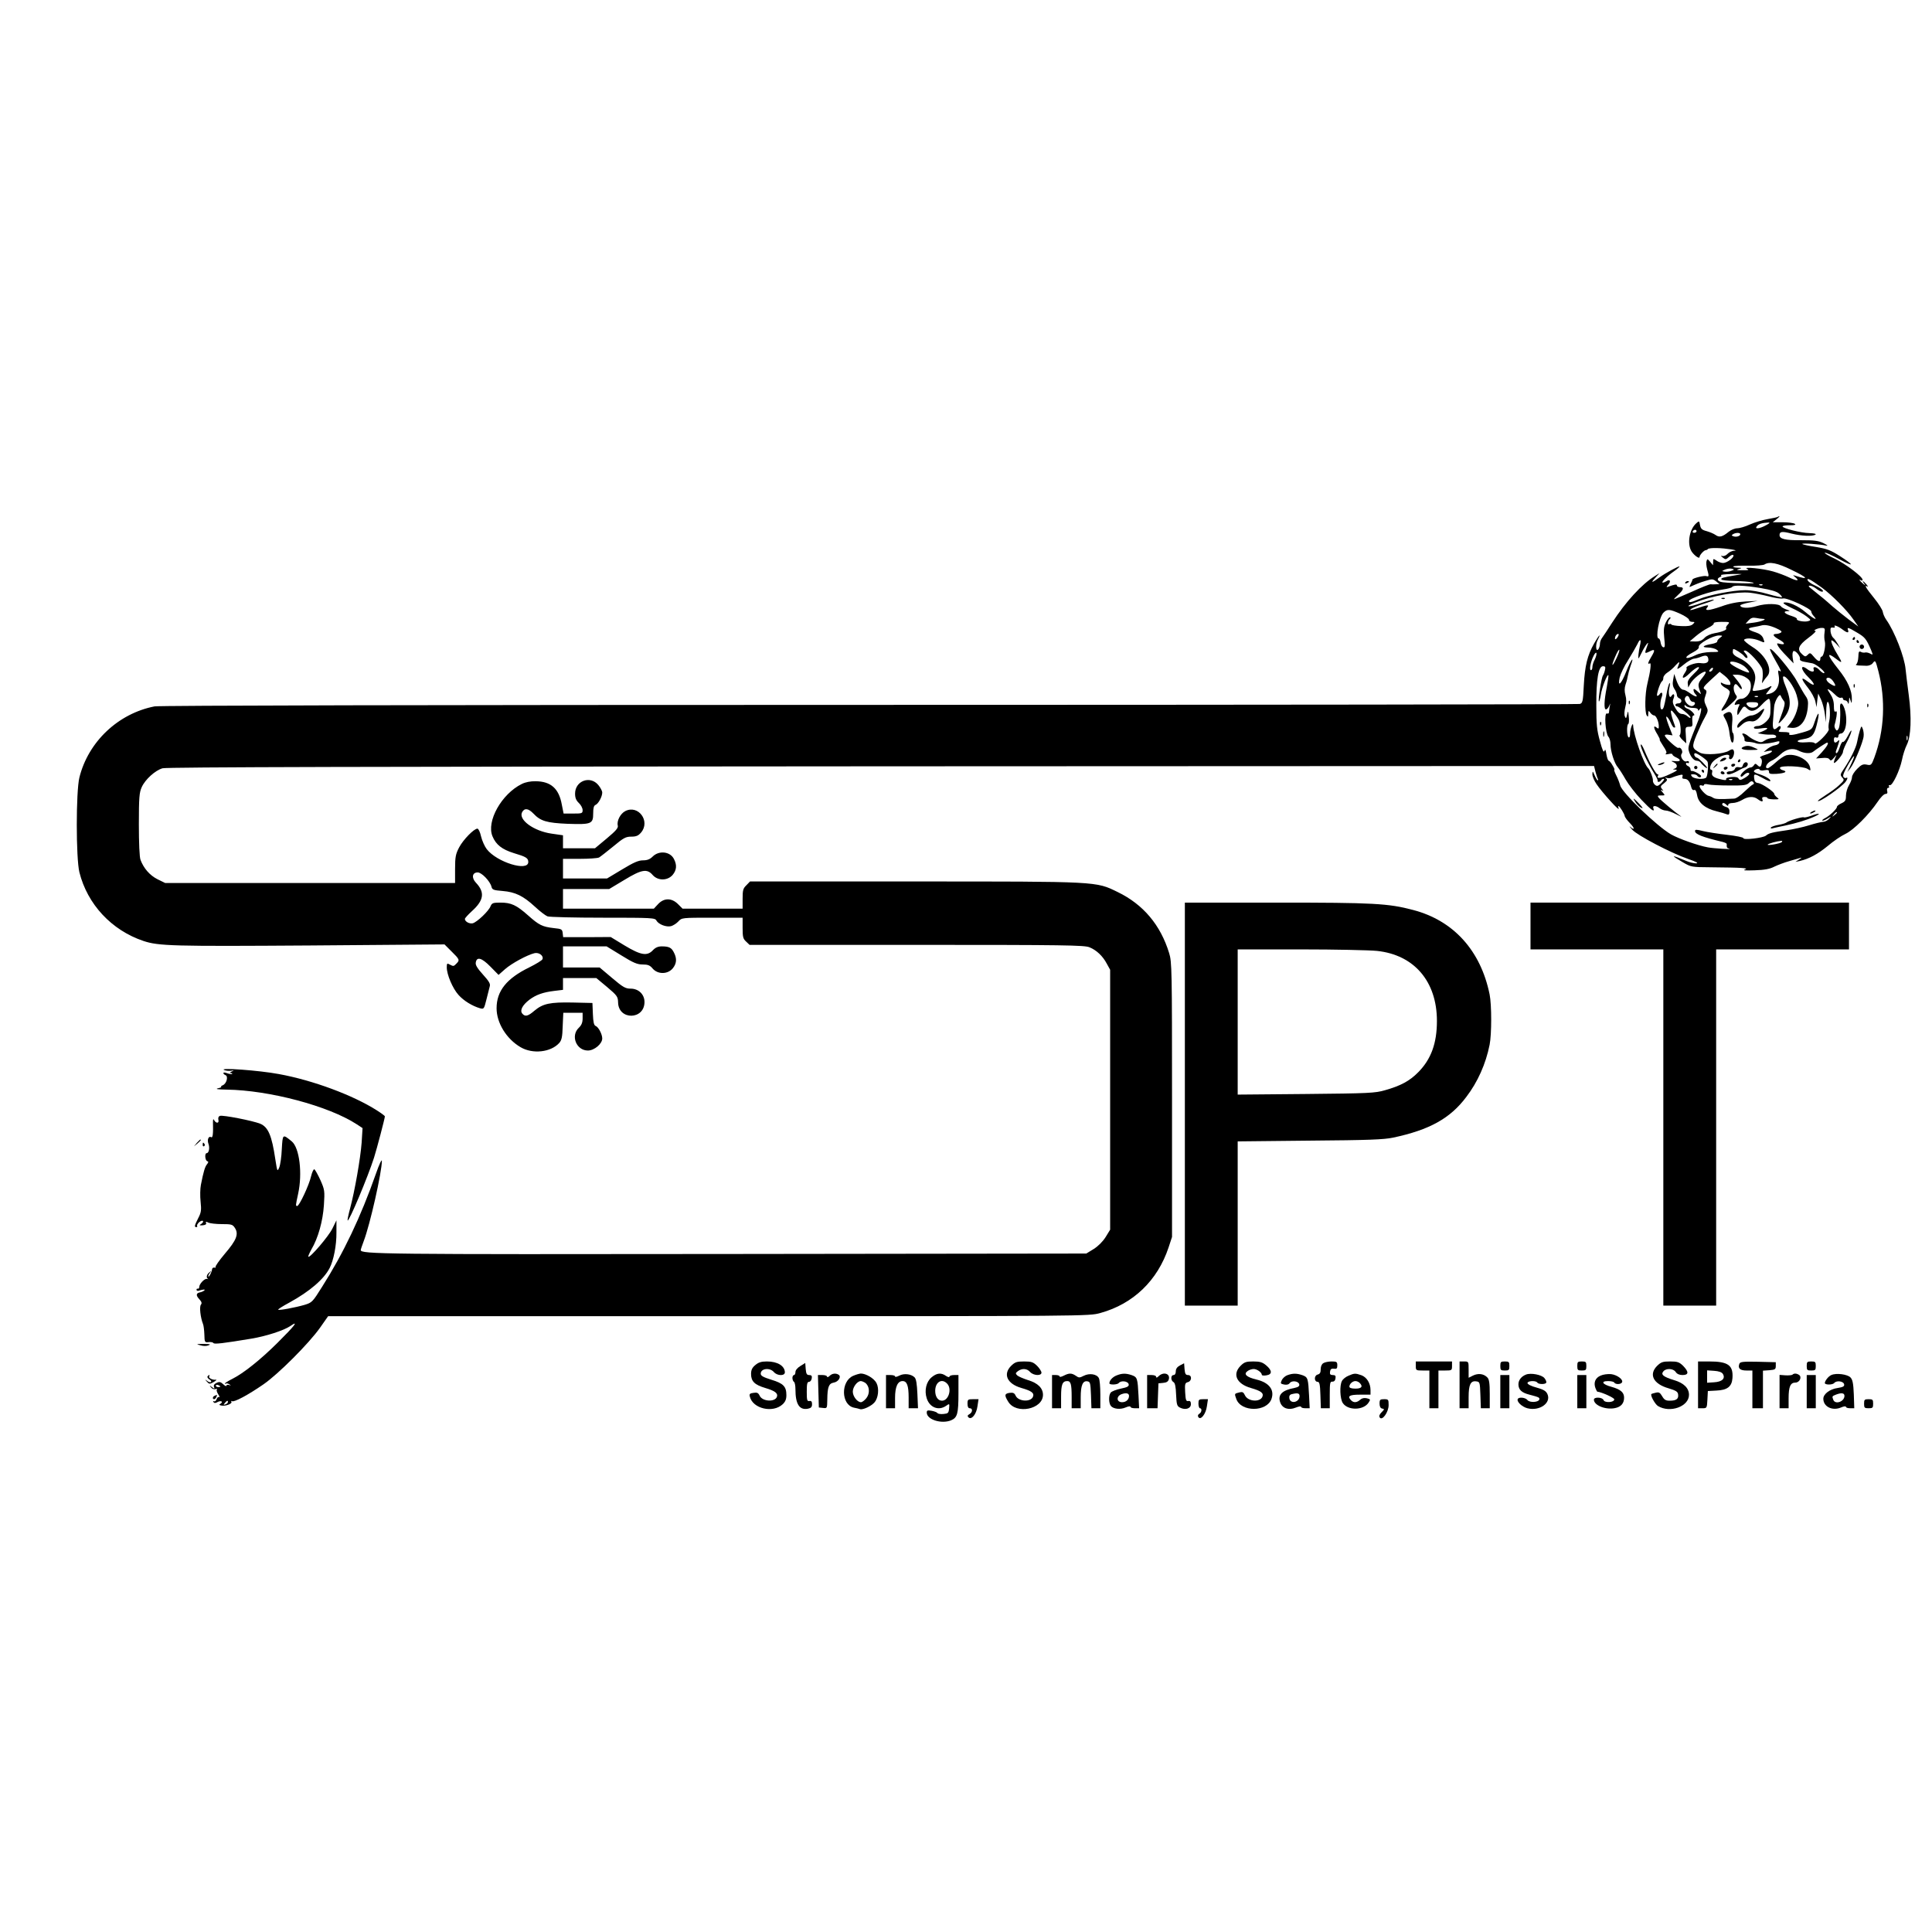 <?xml version="1.0" standalone="no"?>
<!DOCTYPE svg PUBLIC "-//W3C//DTD SVG 20010904//EN"
 "http://www.w3.org/TR/2001/REC-SVG-20010904/DTD/svg10.dtd">
<svg version="1.0" xmlns="http://www.w3.org/2000/svg"
 width="1280pt" height="1280pt" viewBox="0 0 1280 1280"
 preserveAspectRatio="xMidYMid meet">

<g transform="translate(0,1280) scale(0.1,-0.1)"
fill="#000000" stroke="none">
<path d="M11779 9376 c-3 -3 -33 -9 -67 -15 -35 -6 -88 -22 -119 -36 -30 -14
-68 -25 -83 -25 -16 0 -41 -10 -57 -23 -41 -34 -62 -39 -86 -22 -12 9 -39 20
-60 26 -31 8 -39 16 -44 40 -5 29 -6 29 -25 12 -43 -38 -60 -125 -36 -177 12
-28 58 -64 58 -46 0 13 30 45 41 45 4 0 11 3 15 8 4 4 30 7 58 6 59 -1 156
-16 115 -18 -14 0 -34 -10 -43 -20 -10 -11 -25 -17 -34 -15 -13 4 -13 2 2 -10
18 -15 21 -14 42 5 13 12 24 16 28 11 8 -14 -42 -52 -68 -52 -12 0 -32 7 -44
16 -21 14 -22 14 -22 -8 l-1 -23 -19 23 c-17 20 -19 21 -24 4 -3 -9 -1 -33 4
-52 13 -46 13 -53 -4 -47 -14 6 -94 -14 -93 -23 0 -3 -5 -16 -12 -29 -7 -13
-9 -22 -4 -19 42 19 64 28 104 40 42 13 48 13 69 -4 l22 -18 -23 -1 c-13 -1
-29 -1 -36 0 -6 1 -62 -21 -123 -49 -62 -27 -115 -50 -118 -50 -4 0 8 13 26
29 37 34 41 51 12 51 -11 0 -20 5 -20 11 0 10 -13 8 -60 -9 -11 -4 -11 0 3 15
20 23 10 38 -13 22 -8 -5 -19 -9 -24 -9 -14 0 31 45 76 76 21 15 37 29 35 31
-5 4 -92 -43 -132 -72 -52 -38 -61 -39 -30 -5 l30 33 -30 -19 c-87 -53 -196
-173 -284 -309 -28 -44 -58 -89 -66 -100 -8 -10 -15 -28 -15 -40 0 -11 -4 -26
-9 -34 -17 -27 -23 26 -6 59 26 50 9 34 -23 -22 -45 -79 -62 -150 -69 -280 -5
-107 -8 -117 -27 -122 -12 -3 -2130 -6 -4707 -6 -2948 0 -4705 -4 -4735 -10
-241 -47 -439 -234 -498 -471 -23 -94 -23 -534 0 -628 53 -212 213 -384 424
-455 101 -34 200 -36 1105 -30 l890 7 47 -47 c53 -52 55 -57 32 -80 -18 -19
-20 -19 -45 -6 -17 10 -19 7 -19 -19 0 -48 39 -140 78 -183 35 -39 91 -73 142
-88 26 -7 27 -5 43 59 9 36 19 75 22 87 5 16 -6 34 -45 77 -36 40 -51 63 -48
79 6 42 39 33 97 -26 l54 -55 43 38 c43 38 146 94 195 106 30 7 62 -17 53 -40
-3 -8 -43 -32 -87 -54 -150 -73 -217 -156 -217 -271 0 -97 65 -203 159 -258
80 -47 200 -34 256 28 16 18 21 39 23 111 l4 89 64 0 64 0 0 -37 c0 -27 -7
-45 -25 -62 -56 -53 -17 -151 60 -151 42 0 95 44 95 80 0 28 -25 76 -44 83
-11 4 -16 26 -18 79 l-3 73 -130 3 c-151 3 -198 -7 -254 -54 -43 -37 -62 -42
-81 -19 -17 21 1 56 48 92 43 32 89 49 164 58 l58 7 0 39 0 39 111 0 110 0 72
-60 c66 -56 71 -63 72 -102 3 -118 174 -116 175 3 0 51 -39 89 -92 89 -34 0
-50 9 -122 70 l-83 70 -122 0 -121 0 0 70 0 70 145 0 144 0 98 -60 c79 -49
105 -60 141 -60 34 0 48 -5 66 -27 34 -39 98 -39 132 0 27 32 30 66 9 106 -16
33 -33 41 -81 41 -24 0 -42 -8 -58 -25 -38 -41 -80 -34 -188 31 l-92 56 -157
-1 -158 0 -3 27 c-3 25 -7 28 -58 33 -77 9 -98 19 -171 84 -78 69 -112 85
-184 85 -49 0 -56 -3 -65 -24 -12 -32 -89 -105 -118 -113 -22 -5 -52 11 -52
29 0 5 21 28 46 51 80 72 88 125 27 189 -30 32 -25 68 12 68 26 0 81 -57 91
-94 5 -21 13 -24 74 -29 84 -7 136 -32 214 -104 32 -30 70 -59 83 -64 13 -5
179 -9 368 -9 326 0 345 -1 354 -19 14 -25 65 -45 97 -37 14 4 36 18 48 31 23
25 24 25 225 25 l201 0 0 -68 c0 -59 3 -72 23 -90 l23 -22 1107 0 c979 0 1112
-2 1145 -16 47 -19 88 -58 115 -109 l22 -40 0 -861 0 -861 -30 -49 c-19 -30
-49 -60 -79 -79 l-49 -30 -2366 -3 c-2305 -3 -2441 -1 -2441 26 0 4 9 31 20
60 42 110 120 457 120 531 0 14 -18 -23 -39 -84 -102 -290 -214 -525 -358
-752 -62 -99 -66 -103 -115 -118 -62 -18 -169 -38 -175 -32 -2 3 31 24 74 47
135 74 229 155 267 229 26 50 46 151 45 236 l0 80 -27 -55 c-25 -51 -149 -196
-159 -186 -3 2 7 24 20 48 45 76 76 188 83 294 6 95 5 101 -23 165 -17 37 -35
69 -40 72 -5 3 -15 -17 -22 -46 -13 -58 -78 -197 -92 -197 -11 0 -11 2 6 80
30 136 9 306 -42 348 -61 50 -60 50 -66 -51 -2 -51 -10 -105 -17 -122 -13 -29
-13 -27 -26 55 -23 156 -47 213 -100 235 -49 20 -248 59 -267 52 -10 -4 -13
-13 -10 -27 6 -24 -17 -24 -29 0 -5 10 -7 4 -7 -15 2 -76 -1 -106 -12 -99 -17
10 -28 -17 -18 -44 10 -27 3 -62 -12 -62 -14 0 -11 -48 4 -53 9 -3 9 -7 -1
-20 -14 -16 -24 -50 -41 -137 -5 -25 -6 -75 -2 -111 6 -57 4 -72 -16 -110 -25
-50 -27 -59 -12 -59 5 0 8 4 5 8 -3 5 4 16 14 25 11 9 22 12 25 7 3 -5 -3 -13
-12 -19 -15 -9 -14 -10 10 -9 18 2 26 7 22 15 -3 10 0 11 15 3 10 -5 50 -10
89 -10 64 0 72 -2 87 -25 27 -41 11 -81 -66 -171 -38 -45 -66 -85 -62 -89 4
-3 0 -5 -8 -3 -8 1 -15 -4 -15 -12 -1 -17 -24 -60 -25 -45 0 6 6 17 13 25 10
12 9 12 -5 1 -19 -14 -24 -36 -10 -44 4 -2 1 -2 -7 0 -15 4 -51 -33 -51 -54 0
-7 -4 -12 -9 -11 -5 2 -9 -1 -9 -7 0 -5 5 -8 12 -7 31 10 49 11 40 3 -5 -5
-18 -11 -28 -13 -28 -5 -29 -21 -5 -46 15 -17 18 -26 10 -36 -11 -13 -3 -85
14 -128 4 -9 8 -41 9 -70 1 -51 3 -53 28 -50 14 2 29 -1 32 -6 5 -9 64 -2 251
29 97 16 215 54 259 84 58 40 30 3 -86 -112 -112 -111 -224 -201 -300 -239
-26 -13 -48 -27 -48 -30 0 -3 4 -3 8 0 4 2 14 0 22 -6 12 -8 12 -9 -2 -4 -10
3 -18 1 -18 -5 0 -5 -10 -1 -21 10 -17 16 -26 18 -44 9 -16 -7 -21 -16 -17
-27 5 -14 4 -14 -14 -1 -17 14 -18 14 -6 -2 8 -10 20 -14 30 -11 9 3 14 2 9
-2 -4 -5 0 -19 9 -33 9 -13 11 -22 6 -18 -6 3 -13 -3 -17 -14 -4 -11 -11 -17
-17 -14 -7 4 -8 2 -4 -4 5 -9 13 -9 27 -1 23 12 41 3 20 -11 -11 -6 -10 -9 5
-12 27 -6 75 12 67 25 -3 5 -1 7 4 4 14 -9 108 42 208 111 100 69 302 272 375
375 l54 77 2521 0 c2517 0 2520 0 2595 21 218 60 379 215 452 434 l23 70 0
910 c0 858 -1 913 -19 970 -57 187 -172 323 -341 405 -146 71 -121 70 -1347
70 l-1089 0 -24 -25 c-22 -21 -25 -33 -25 -90 l0 -65 -199 0 -199 0 -30 30
c-42 42 -93 42 -132 0 l-28 -30 -301 0 -301 0 0 65 0 65 153 0 153 0 100 60
c115 70 151 76 188 33 34 -39 98 -39 132 0 27 32 30 66 9 106 -25 50 -99 58
-141 16 -18 -18 -36 -25 -64 -25 -30 0 -62 -14 -138 -60 l-100 -60 -146 0
-146 0 0 65 0 65 111 0 c61 0 118 4 128 9 10 6 52 39 95 74 67 56 82 64 118
64 33 0 47 6 65 27 64 75 -18 187 -105 142 -32 -17 -57 -65 -49 -96 4 -15 -12
-34 -73 -85 l-78 -65 -106 0 -106 0 0 43 0 43 -76 11 c-118 17 -221 92 -195
142 16 29 41 26 75 -9 47 -50 88 -62 227 -68 157 -5 169 -1 169 69 0 35 4 51
15 56 19 7 45 55 45 82 0 11 -12 33 -26 50 -54 65 -154 28 -154 -57 0 -28 7
-45 25 -62 14 -13 25 -34 25 -47 0 -22 -4 -23 -63 -23 l-63 0 -12 60 c-19 106
-73 153 -172 154 -35 1 -69 -6 -93 -18 -134 -66 -236 -248 -194 -347 23 -56
64 -87 141 -111 81 -24 96 -33 96 -59 0 -66 -209 -1 -275 85 -14 18 -31 56
-38 85 -6 28 -17 51 -24 51 -23 0 -94 -73 -121 -124 -23 -44 -27 -63 -27 -143
l0 -93 -961 0 -960 0 -51 25 c-51 26 -91 72 -112 128 -7 17 -11 114 -11 235 0
179 3 212 19 247 23 51 89 111 138 125 27 8 1371 11 4761 13 l4723 2 10 -40
c6 -22 13 -43 16 -47 2 -5 1 -8 -2 -8 -3 0 -12 15 -20 33 -13 30 -14 30 -15 7
0 -14 12 -43 28 -66 35 -52 155 -185 146 -161 -3 9 -4 17 -1 17 7 0 39 -51 41
-66 1 -8 17 -30 36 -49 32 -33 31 -50 0 -22 -8 6 -2 -2 14 -20 34 -38 257
-155 371 -194 54 -19 71 -28 52 -29 -15 0 -44 7 -65 16 -101 43 -109 41 -24
-8 56 -33 59 -33 187 -34 215 -2 254 -5 225 -15 -17 -6 5 -7 65 -5 66 2 101 9
130 24 23 11 67 28 100 37 33 10 67 20 75 22 8 2 4 -3 -10 -11 l-25 -16 30 6
c60 14 118 45 184 99 36 31 89 67 117 80 55 26 155 126 214 213 19 29 42 52
52 52 11 0 15 6 11 20 -3 12 0 20 6 20 7 0 9 5 6 10 -4 6 -1 9 6 8 17 -4 65
96 80 167 6 33 21 78 32 100 28 56 33 182 13 330 -9 66 -18 143 -21 171 -7 81
-73 251 -128 328 -11 15 -21 39 -23 52 -1 12 -27 54 -58 92 -55 68 -68 90 -43
76 6 -4 3 2 -7 14 -23 26 -34 29 -15 5 11 -15 10 -14 -9 1 -23 20 -30 32 -12
21 6 -3 10 -2 10 4 0 20 -109 103 -183 139 -43 20 -73 38 -67 40 6 2 49 -17
96 -43 100 -54 102 -42 2 22 -58 37 -83 47 -155 59 -47 7 -89 16 -92 20 -6 7
115 -1 159 -11 14 -3 6 4 -18 16 -35 17 -62 20 -149 20 -106 -1 -143 8 -143
34 0 24 17 26 79 10 64 -16 138 -20 159 -7 7 5 -9 9 -40 10 -56 1 -178 32
-178 44 0 5 21 8 48 8 34 0 43 3 32 10 -8 5 -44 10 -80 10 l-65 0 25 20 c14
11 22 20 19 20 -3 0 -8 -2 -10 -4z m-79 -56 c-44 -24 -78 -27 -60 -6 11 15 36
22 75 24 14 1 10 -5 -15 -18z m-460 -40 c0 -5 -7 -10 -16 -10 -8 0 -12 5 -9
10 3 6 10 10 16 10 5 0 9 -4 9 -10z m290 -19 c0 -13 -27 -21 -46 -14 -13 5
-13 7 -2 14 17 11 48 11 48 0z m338 -236 c111 -53 121 -70 25 -39 -17 5 -17 5
1 -10 32 -26 12 -27 -40 -2 -27 13 -75 31 -107 40 -65 19 -205 33 -172 17 16
-7 9 -10 -30 -9 -39 0 -45 2 -25 8 23 7 23 8 -9 9 -19 1 -31 4 -27 8 3 4 48 6
99 5 50 -1 99 3 107 8 32 21 87 10 178 -35z m-398 -7 c-13 -5 -33 -7 -45 -5
-19 3 -18 4 5 14 13 5 33 8 44 5 18 -5 18 -6 -4 -14z m30 -29 c-84 -14 -101
-19 -95 -28 2 -5 42 -9 87 -10 46 -1 99 -5 118 -10 24 -6 0 -7 -77 -5 -62 1
-122 5 -133 9 -24 8 -26 23 -4 32 9 3 11 8 6 12 -6 3 26 7 71 8 81 1 81 1 27
-8z m570 -82 c69 -51 167 -150 209 -211 l33 -47 -64 47 c-34 26 -84 66 -109
88 -42 38 -70 61 -139 116 -19 14 -21 19 -9 20 9 0 28 -9 42 -20 14 -11 30
-20 37 -20 22 0 -3 22 -45 41 -24 10 -45 26 -49 34 -7 20 18 7 94 -48z m-393
17 c-3 -3 -12 -4 -19 -1 -8 3 -5 6 6 6 11 1 17 -2 13 -5z m-12 -20 c70 -12
107 -23 122 -37 13 -11 21 -22 19 -24 -2 -2 -43 7 -92 21 -53 16 -113 26 -151
26 -79 0 -243 -32 -306 -59 -52 -22 -67 -25 -67 -13 0 17 143 65 227 77 29 4
55 11 59 16 8 14 76 11 189 -7z m53 -55 c40 -11 82 -17 95 -14 26 7 187 -68
187 -86 0 -7 7 -21 17 -31 31 -34 -3 -18 -56 27 -49 42 -118 72 -144 62 -7 -3
17 -18 53 -35 36 -16 80 -41 98 -55 31 -24 32 -26 12 -32 -24 -8 -82 3 -75 14
2 5 -13 13 -35 20 -46 14 -61 31 -28 32 20 0 19 2 -7 11 -16 6 -33 15 -36 21
-13 19 -99 20 -159 2 -55 -17 -110 -15 -110 4 0 4 26 13 58 19 l57 11 -80 -4
c-55 -3 -107 -13 -161 -33 -85 -29 -114 -31 -93 -6 15 19 3 18 -67 -6 -45 -15
-54 -16 -39 -4 11 8 51 24 90 36 38 12 65 23 59 25 -6 2 -43 -8 -83 -22 -85
-31 -119 -28 -40 3 112 45 276 74 364 65 28 -3 83 -14 123 -24z m-587 -115
c33 -15 59 -33 59 -40 0 -8 9 -14 21 -14 18 0 19 -2 5 -15 -11 -11 -32 -15
-76 -13 -34 1 -64 6 -66 10 -3 5 -10 6 -15 3 -13 -9 -11 19 3 33 8 8 8 12 1
12 -6 0 -18 -16 -27 -35 -13 -27 -15 -49 -10 -101 6 -55 5 -66 -7 -62 -8 2
-15 17 -17 31 -2 15 -8 27 -13 27 -23 0 3 142 32 171 25 25 40 24 110 -7z
m547 -34 c36 0 -6 -18 -58 -25 l-55 -7 20 22 c15 16 27 20 49 16 15 -3 36 -6
44 -6z m-231 -38 c-10 -10 -14 -21 -11 -25 9 -9 -27 -24 -76 -32 -27 -5 -54
-17 -67 -31 -16 -17 -33 -24 -60 -24 l-38 1 40 34 c22 19 59 44 83 56 23 11
40 25 36 30 -3 5 20 9 52 9 55 0 56 -1 41 -18z m318 -23 c35 -16 44 -23 34
-30 -8 -5 -22 -9 -31 -9 -28 0 -21 -15 17 -36 41 -22 46 -39 9 -30 -23 6 -24
5 -14 -14 6 -11 31 -41 57 -67 l46 -48 -6 37 c-3 23 -1 40 5 44 13 8 49 -36
43 -53 -2 -7 9 -14 26 -17 16 -3 42 -8 58 -11 27 -6 96 -65 74 -65 -5 0 -18 9
-28 20 -21 24 -47 27 -39 5 8 -19 -15 -19 -40 0 -52 40 -47 -2 6 -53 49 -48
45 -66 -6 -27 -47 36 -46 19 3 -43 22 -27 43 -67 48 -88 l8 -39 5 45 6 45 19
-40 c10 -22 21 -65 25 -95 l7 -55 2 68 c0 37 5 67 10 67 13 0 20 -86 10 -128
-5 -20 -6 -44 -3 -53 5 -18 -87 -110 -93 -93 -2 6 -26 9 -58 6 -63 -5 -76 12
-17 21 55 9 70 25 87 90 24 94 15 107 -14 20 -15 -45 -18 -48 -76 -65 -68 -20
-99 -23 -90 -8 4 6 -10 10 -36 10 -36 0 -40 2 -29 15 16 19 5 34 -12 17 -27
-27 -37 -13 -31 46 2 31 6 71 7 88 2 38 37 96 44 74 3 -8 11 -22 18 -31 14
-16 12 -28 -31 -144 -5 -12 4 -7 23 15 59 67 64 122 21 226 -13 30 -19 57 -15
61 15 14 73 -66 89 -122 14 -50 14 -61 1 -105 -8 -27 -26 -62 -40 -79 l-25
-30 28 -3 c58 -7 101 45 110 134 4 39 1 55 -14 76 -11 15 -36 59 -57 97 -34
65 -168 226 -179 215 -3 -3 13 -36 34 -73 42 -74 45 -82 27 -71 -8 5 -9 -2 -5
-24 13 -65 -10 -116 -59 -128 -28 -7 -28 -6 -13 12 31 37 34 47 8 31 -13 -8
-44 -18 -68 -21 -42 -6 -43 -6 -36 16 15 49 17 68 11 92 -9 38 -51 82 -101
105 -31 15 -45 27 -45 41 0 11 2 20 4 20 12 0 59 -31 71 -46 7 -11 17 -16 21
-12 4 5 -1 17 -11 28 -15 17 -16 20 -3 20 21 0 106 -93 114 -125 3 -14 4 -43
1 -63 -5 -31 -4 -34 5 -17 7 11 18 26 25 33 41 42 -7 141 -97 196 -33 21 -58
42 -55 47 9 14 61 11 100 -5 39 -17 39 -17 26 17 -7 16 -23 29 -48 37 -56 18
-60 28 -17 35 22 4 44 8 49 10 25 8 56 3 100 -16z m444 -11 c29 -22 42 -23 35
-3 -9 22 1 19 61 -17 51 -30 60 -41 92 -116 13 -32 13 -33 -7 -22 -12 6 -26 9
-33 7 -7 -2 -19 -1 -28 4 -13 7 -16 1 -17 -33 -1 -23 -7 -45 -14 -49 -6 -4 0
-7 15 -8 15 -1 39 -1 54 -2 15 0 33 7 40 17 17 23 19 19 37 -50 50 -193 41
-393 -26 -575 -19 -51 -22 -53 -50 -47 -25 5 -36 0 -64 -28 -19 -19 -34 -43
-34 -55 0 -11 -9 -35 -20 -53 -11 -18 -20 -49 -20 -70 0 -31 -5 -38 -30 -50
-16 -7 -30 -18 -30 -24 0 -13 -47 -58 -78 -74 -13 -6 -21 -14 -19 -17 3 -2 18
3 34 13 27 17 28 17 11 -1 -10 -11 -28 -20 -40 -20 -13 -1 -55 -11 -93 -23
-39 -12 -103 -26 -144 -32 -98 -14 -123 -20 -141 -36 -19 -16 -150 -31 -150
-17 0 6 -48 15 -107 22 -60 7 -132 18 -160 25 -44 11 -53 11 -53 0 0 -21 49
-40 183 -72 15 -4 28 -10 27 -14 -1 -23 1 -27 18 -31 24 -6 -107 2 -143 9 -66
12 -193 57 -244 86 -92 53 -326 277 -337 325 -4 15 -15 45 -26 66 -10 20 -16
37 -13 37 4 0 -2 14 -12 30 -9 17 -21 30 -25 30 -4 0 -11 19 -15 42 -5 32 -8
37 -13 23 -5 -14 -14 5 -30 65 -20 71 -24 109 -24 235 -1 175 14 261 44 261
16 0 18 -5 13 -26 -3 -14 -9 -29 -13 -35 -10 -13 -33 -165 -27 -172 3 -3 9 17
13 44 6 45 42 138 50 130 2 -2 -3 -38 -11 -81 -18 -91 -19 -146 -5 -146 6 0
15 10 21 23 9 21 9 21 4 -3 -2 -14 -5 -31 -5 -39 0 -7 -6 -11 -14 -8 -19 7
-10 -131 10 -154 8 -8 14 -31 14 -50 0 -46 26 -128 49 -153 10 -12 33 -48 51
-80 19 -33 65 -93 103 -133 68 -71 92 -89 81 -58 -8 19 16 20 42 0 10 -8 29
-15 40 -15 12 0 43 -11 70 -25 27 -14 40 -20 30 -13 -34 23 -131 104 -145 121
-12 15 -10 17 14 17 28 0 28 0 9 22 -12 13 -13 18 -4 13 13 -8 13 -7 1 8 -12
15 -10 20 14 38 21 17 24 24 13 31 -9 7 -8 8 5 4 10 -3 26 -2 35 3 9 4 30 11
46 15 23 6 27 4 23 -8 -4 -11 0 -16 12 -16 22 0 36 -16 45 -52 4 -17 11 -25
20 -22 9 4 15 -7 20 -35 8 -50 54 -88 129 -106 28 -7 59 -16 68 -20 13 -5 17
0 17 19 0 17 -7 26 -24 30 -13 4 -24 11 -24 16 0 14 13 13 28 -2 9 -9 12 -9
12 0 0 7 13 12 30 12 16 0 44 9 62 20 39 24 77 26 104 5 25 -19 38 -19 30 0
-4 10 1 15 14 15 11 0 20 -3 20 -7 0 -5 18 -8 41 -9 37 0 39 1 22 13 -10 8
-18 18 -18 23 0 14 -80 68 -106 72 -18 2 -25 10 -27 31 -4 33 1 33 57 2 24
-14 46 -23 49 -20 9 8 -29 32 -70 45 -21 6 -38 15 -38 19 0 13 34 24 38 12 2
-6 16 -8 33 -4 22 4 29 2 29 -11 0 -13 9 -15 50 -13 56 4 76 15 42 24 -13 3
-21 11 -19 17 6 16 154 10 182 -8 21 -14 22 -13 17 10 -10 51 -96 95 -158 80
-14 -4 -45 -25 -68 -46 -24 -22 -49 -40 -55 -40 -23 0 -6 35 24 49 17 7 44 26
60 42 39 37 83 46 123 25 35 -18 77 -21 95 -6 18 15 87 60 92 60 14 0 0 -25
-34 -63 l-39 -42 40 3 c27 3 43 0 49 -9 7 -11 13 -9 30 11 17 21 19 22 10 3
-6 -12 -11 -28 -11 -35 1 -17 60 52 60 70 0 7 9 31 20 53 26 49 41 89 35 89
-3 0 -14 -18 -25 -40 -12 -23 -25 -38 -30 -35 -5 3 -14 -13 -21 -35 -7 -22
-16 -40 -22 -40 -5 0 -6 8 -2 18 4 9 11 30 16 46 7 23 6 27 -3 18 -18 -18 -28
-15 -28 8 0 13 5 18 15 14 9 -4 15 0 15 10 0 9 7 16 15 16 35 0 49 94 25 166
-15 43 -32 44 -29 2 4 -58 -1 -123 -11 -138 -9 -13 -11 -13 -20 0 -5 8 -8 21
-5 28 3 8 8 32 12 54 4 30 3 39 -5 34 -9 -5 -12 6 -12 37 0 31 -8 55 -25 81
-19 28 -21 34 -7 27 9 -5 28 -21 41 -34 13 -14 29 -23 37 -20 8 3 14 0 14 -6
0 -6 6 -11 14 -11 8 0 17 -8 19 -17 3 -11 6 -6 7 12 2 30 2 30 10 5 8 -24 8
-23 9 7 2 56 -28 123 -90 200 -75 95 -80 118 -13 67 40 -31 42 -27 11 24 -30
48 -49 93 -43 99 3 3 17 -8 32 -23 l26 -29 -17 30 c-10 17 -23 35 -30 40 -7 6
-15 24 -17 40 -2 25 0 29 16 27 10 -2 15 1 11 7 -9 15 24 2 54 -21z m-121 -20
c-3 -18 -2 -44 2 -58 7 -28 -8 -100 -21 -100 -5 0 -9 -7 -9 -15 0 -23 -16 -18
-43 14 -22 27 -26 28 -40 13 -15 -14 -18 -14 -37 3 -36 32 -26 59 41 109 34
25 55 46 47 46 -24 0 15 20 41 20 21 0 23 -4 19 -32z m-1370 -28 c-14 -22 -24
-19 -15 5 4 8 11 15 17 15 6 0 6 -7 -2 -20z m677 -6 c-11 -8 -19 -19 -18 -24
2 -5 -14 -12 -35 -16 -59 -10 -73 -23 -27 -24 22 0 49 -7 59 -15 18 -14 15
-15 -40 -15 -37 -1 -74 -8 -99 -20 -74 -36 -87 -17 -15 20 23 12 37 25 35 33
-8 20 93 77 135 77 24 -1 25 -1 5 -16z m-530 -52 c-4 -15 -8 -42 -10 -60 -2
-33 -2 -33 21 13 24 50 54 88 39 50 -21 -57 -21 -58 14 -41 36 19 39 10 11
-36 -22 -36 -26 -53 -10 -43 12 8 5 -50 -16 -136 -16 -65 -18 -187 -4 -209 8
-12 10 -10 10 10 1 23 2 24 14 8 7 -10 18 -18 25 -18 13 0 31 -41 31 -72 0
-17 -2 -18 -15 -8 -23 19 -20 -5 6 -46 11 -19 18 -34 15 -34 -3 0 8 -19 23
-42 21 -31 26 -45 18 -51 -7 -5 0 -6 16 -3 15 4 27 3 27 -2 0 -5 11 -14 25
-20 35 -16 31 -29 -7 -25 -29 3 -30 2 -10 -7 26 -11 29 -37 5 -43 -13 -3 -10
-5 7 -6 19 -2 11 -8 -39 -31 -59 -28 -89 -31 -76 -9 4 5 2 9 -3 9 -11 0 -55
80 -87 158 -13 31 -24 48 -25 36 0 -21 45 -116 90 -189 14 -22 24 -43 22 -47
-3 -12 16 -10 23 2 3 6 11 10 18 10 6 0 0 -12 -15 -27 -23 -22 -29 -24 -43
-13 -9 7 -15 20 -14 29 2 15 -19 70 -31 81 -29 26 -98 221 -100 285 -1 26 -20
-24 -20 -53 0 -20 -4 -31 -10 -27 -12 7 -14 82 -2 89 4 2 6 24 3 48 -4 41 -5
41 -11 13 -6 -26 -8 -28 -15 -11 -5 11 -3 37 3 61 8 30 8 53 1 79 -7 26 -7 47
1 72 7 19 13 45 15 57 2 12 10 41 18 65 28 74 3 44 -28 -35 -34 -87 -59 -110
-44 -41 6 24 30 75 55 113 24 39 52 87 62 107 18 40 28 34 17 -10z m-155 -82
c-30 -65 -38 -57 -9 9 12 29 24 49 27 46 3 -3 -5 -28 -18 -55z m-144 -9 c-9
-16 -16 -39 -16 -51 0 -11 -4 -20 -10 -20 -12 0 -2 56 18 95 8 17 17 25 19 18
2 -6 -3 -25 -11 -42z m752 4 c5 -24 -15 -34 -53 -28 -31 5 -103 -22 -91 -34 3
-3 -1 -15 -9 -27 -31 -44 -14 -49 28 -8 23 23 50 42 59 42 11 0 1 -15 -29 -43
-34 -33 -44 -49 -41 -67 l3 -25 15 27 c17 30 76 78 97 78 9 0 2 -15 -18 -40
-31 -38 -32 -47 -14 -95 7 -18 5 -17 -18 4 -20 18 -27 20 -27 10 0 -8 5 -20
12 -27 23 -23 1 -21 -32 3 -19 14 -39 25 -46 25 -17 0 -34 24 -49 67 l-13 38
-7 -38 c-5 -27 -3 -44 9 -62 9 -13 16 -31 16 -40 0 -9 7 -18 15 -21 22 -9 18
-34 -5 -34 -11 0 -20 -4 -20 -10 0 -5 5 -10 11 -10 14 0 89 -61 89 -73 0 -6
-8 -3 -18 6 -10 10 -28 17 -39 17 -14 0 -29 13 -43 38 -18 30 -21 42 -12 65
10 26 0 38 -14 16 -13 -22 -23 16 -14 55 5 21 5 35 1 30 -5 -5 -14 -38 -20
-74 -16 -85 -20 -100 -32 -100 -12 0 -12 52 1 84 9 25 -2 37 -15 16 -3 -5 -10
-10 -15 -10 -10 0 18 87 31 96 5 3 9 13 9 23 0 10 12 26 28 36 15 9 40 31 55
49 27 29 29 25 10 -21 -4 -10 14 0 40 22 25 21 56 39 69 41 13 1 34 7 48 13
32 12 44 9 48 -14z m246 -56 c17 -16 27 -31 24 -34 -8 -8 -121 47 -125 62 -8
23 71 2 101 -28z m-219 -18 c-3 -6 -11 -11 -17 -11 -6 0 -6 6 2 15 14 17 26
13 15 -4z m118 -82 c4 -15 1 -19 -16 -16 -12 1 -28 6 -36 11 -9 6 -12 5 -9 -5
2 -8 17 -20 31 -27 15 -7 27 -19 27 -27 0 -19 -20 -64 -43 -97 -27 -41 -5 -34
49 16 38 34 46 46 38 57 -17 21 -23 55 -13 70 7 11 13 9 29 -11 13 -17 20 -20
20 -10 0 9 -14 32 -31 53 l-30 37 31 0 c18 0 45 -9 61 -21 23 -16 29 -28 29
-57 0 -42 -32 -82 -66 -82 -14 0 -28 -9 -35 -21 -10 -20 -9 -21 10 -16 18 4
19 2 11 -13 -6 -10 -10 -29 -10 -42 0 -21 2 -20 20 10 22 36 26 38 46 17 26
-25 56 -17 95 25 20 22 42 40 48 40 7 0 11 -23 11 -61 0 -54 -3 -64 -29 -90
-17 -17 -40 -29 -55 -29 -14 0 -26 -5 -26 -11 0 -8 15 -9 45 -5 53 8 58 1 13
-19 l-33 -13 35 -6 c19 -3 46 -4 59 -3 13 1 26 -4 28 -10 3 -9 -5 -13 -24 -13
-16 0 -39 -7 -51 -16 -20 -14 -28 -14 -55 -3 -18 7 -41 21 -53 31 -25 22 -53
26 -35 4 6 -8 10 -20 9 -27 -2 -9 7 -14 27 -14 17 -1 38 -5 48 -9 18 -9 89 -3
136 10 18 5 23 4 19 -7 -2 -8 -15 -15 -29 -17 -13 -2 -35 -12 -49 -23 l-25
-21 28 6 c45 10 30 -11 -18 -25 -30 -9 -40 -16 -31 -21 8 -4 11 -18 8 -33 -5
-28 -12 -31 -30 -13 -10 10 -15 10 -22 -2 -5 -8 -15 -15 -23 -15 -20 0 -69
-43 -65 -56 3 -8 9 -6 20 5 9 9 21 16 27 16 20 0 11 -16 -20 -34 -27 -16 -33
-16 -40 -5 -5 10 -20 13 -48 11 -24 -2 -38 -8 -35 -14 4 -7 -6 -8 -27 -3 -53
11 -72 24 -66 46 3 10 1 19 -4 19 -17 0 -9 37 14 58 39 37 115 57 103 27 -3
-9 0 -15 9 -15 16 0 31 43 20 60 -5 8 -13 7 -29 -3 -35 -23 -158 -32 -193 -14
-54 29 -56 37 -23 118 17 40 41 93 55 116 23 42 23 46 8 77 -13 28 -14 40 -4
67 10 28 9 34 -5 42 -14 8 -8 18 41 63 l58 53 32 -25 c18 -14 35 -34 38 -45z
m681 9 c24 -34 19 -41 -14 -21 -31 18 -40 43 -16 43 8 0 22 -10 30 -22z m-949
-118 c3 -11 13 -20 21 -20 19 0 18 -19 -2 -27 -21 -8 -59 30 -51 51 9 22 24
20 32 -4z m452 14 c-3 -3 -12 -4 -19 -1 -8 3 -5 6 6 6 11 1 17 -2 13 -5z m1
-53 c-4 -20 -44 -27 -64 -11 -24 21 -16 29 27 28 31 0 39 -4 37 -17z m-431
-21 c20 0 33 -5 33 -12 0 -9 4 -8 10 2 20 30 11 -27 -14 -87 -56 -138 -64
-164 -58 -185 9 -37 33 -68 53 -68 10 0 22 -6 26 -12 9 -15 43 -43 43 -36 0
10 -58 68 -67 68 -6 0 -13 7 -17 15 -3 8 -1 15 5 15 13 0 71 -39 81 -55 8 -11
3 -89 -7 -105 -10 -16 -81 -12 -95 5 -10 13 -9 15 8 15 12 0 24 -4 27 -10 8
-12 25 -13 25 -2 0 10 -50 37 -62 34 -5 -1 -8 4 -8 12 0 8 -7 16 -15 20 -8 3
-15 10 -15 16 0 6 5 8 10 5 6 -3 10 -1 10 5 0 7 -7 10 -15 6 -21 -8 -48 33
-33 51 11 14 -7 47 -22 38 -9 -6 -90 68 -90 82 0 6 11 8 25 5 l26 -4 -26 67
c-16 43 -20 63 -11 56 8 -6 19 -25 26 -41 7 -17 16 -30 21 -30 11 0 11 -3 -6
45 -8 22 -14 48 -15 58 0 15 5 13 23 -10 13 -15 27 -37 32 -48 11 -28 14 -89
3 -96 -4 -3 4 -16 18 -30 l26 -24 -3 55 c-4 52 -3 54 21 55 23 0 25 3 22 38
-2 24 1 37 9 37 17 0 -18 38 -42 45 -11 4 -19 11 -19 18 0 8 3 8 12 -1 7 -7
27 -12 45 -12z m1420 -212 c-3 -7 -5 -2 -5 12 0 14 2 19 5 13 2 -7 2 -19 0
-25z m-1160 -264 c-3 -3 -12 -4 -19 -1 -8 3 -5 6 6 6 11 1 17 -2 13 -5z m137
-31 c-6 -2 -32 -24 -57 -48 -25 -25 -55 -46 -68 -46 -93 -5 -126 -4 -138 5 -7
5 -20 11 -30 13 -18 2 -61 48 -61 65 0 5 7 8 15 4 8 -3 15 -1 15 5 0 5 11 6
28 2 15 -4 78 -7 139 -7 94 -1 116 2 130 17 12 12 20 14 28 6 7 -8 7 -13 -1
-16z m556 -187 c0 -2 -8 -10 -17 -17 -16 -13 -17 -12 -4 4 13 16 21 21 21 13z
m-365 -195 c-12 -11 -103 -26 -93 -16 7 7 61 22 88 24 8 1 10 -2 5 -8z
m-10345 -3607 c0 -2 -7 -4 -15 -4 -8 0 -15 4 -15 10 0 5 7 7 15 4 8 -4 15 -8
15 -10z m50 -103 c0 -5 -7 -12 -16 -15 -14 -5 -15 -4 -4 9 14 17 20 19 20 6z"/>
<path d="M11408 8833 c7 -3 16 -2 19 1 4 3 -2 6 -13 5 -11 0 -14 -3 -6 -6z"/>
<path d="M12275 8570 c-3 -5 -1 -10 4 -10 6 0 11 5 11 10 0 6 -2 10 -4 10 -3
0 -8 -4 -11 -10z"/>
<path d="M12300 8550 c0 -5 5 -10 11 -10 5 0 7 5 4 10 -3 6 -8 10 -11 10 -2 0
-4 -4 -4 -10z"/>
<path d="M12320 8515 c0 -8 7 -15 15 -15 8 0 15 7 15 15 0 8 -7 15 -15 15 -8
0 -15 -7 -15 -15z"/>
<path d="M12281 8254 c0 -11 3 -14 6 -6 3 7 2 16 -1 19 -3 4 -6 -2 -5 -13z"/>
<path d="M12371 8124 c0 -11 3 -14 6 -6 3 7 2 16 -1 19 -3 4 -6 -2 -5 -13z"/>
<path d="M10601 8004 c0 -11 3 -14 6 -6 3 7 2 16 -1 19 -3 4 -6 -2 -5 -13z"/>
<path d="M12322 7960 c-6 -19 -14 -53 -18 -75 -7 -39 -44 -114 -91 -184 -21
-31 -22 -36 -8 -52 15 -16 14 -19 -17 -48 -18 -18 -59 -48 -91 -68 -31 -20
-56 -38 -53 -40 10 -10 153 89 183 127 14 18 17 34 4 26 -5 -3 -13 0 -18 7 -6
8 5 36 35 87 43 73 49 65 10 -15 l-19 -40 20 25 c25 31 85 175 88 212 2 15 -1
37 -6 50 -8 21 -9 20 -19 -12z"/>
<path d="M10622 7935 c0 -16 2 -22 5 -12 2 9 2 23 0 30 -3 6 -5 -1 -5 -18z"/>
<path d="M10836 7485 c9 -14 26 -31 38 -37 14 -7 10 1 -13 26 -41 42 -48 45
-25 11z"/>
<path d="M12000 7420 c-8 -5 -10 -10 -5 -10 6 0 17 5 25 10 8 5 11 10 5 10 -5
0 -17 -5 -25 -10z"/>
<path d="M11996 7394 c-21 -7 -42 -12 -45 -9 -9 5 -99 -21 -115 -34 -6 -5 -30
-12 -53 -16 -24 -4 -46 -12 -50 -17 -4 -8 2 -9 18 -4 13 3 47 11 74 16 72 15
146 37 196 60 50 22 33 26 -25 4z"/>
<path d="M10791 8144 c0 -11 3 -14 6 -6 3 7 2 16 -1 19 -3 4 -6 -2 -5 -13z"/>
<path d="M10995 7740 c-13 -6 -15 -9 -5 -9 8 0 22 4 30 9 18 12 2 12 -25 0z"/>
<path d="M11657 8084 c-15 -13 -39 -24 -53 -24 -31 0 -94 -49 -94 -72 0 -14 4
-13 26 7 24 23 44 30 68 26 21 -4 47 13 67 45 27 44 22 49 -14 18z"/>
<path d="M11434 8076 c-20 -11 -20 -12 -3 -41 10 -16 21 -50 25 -75 7 -58 14
-80 22 -80 11 0 12 59 2 65 -5 3 -7 31 -4 63 7 66 -6 87 -42 68z"/>
<path d="M11553 7853 c-31 -12 -8 -23 45 -22 56 1 57 1 27 14 -31 15 -51 17
-72 8z"/>
<path d="M11401 7766 c-10 -12 -8 -13 9 -9 25 7 37 23 17 23 -8 0 -20 -6 -26
-14z"/>
<path d="M11515 7760 c-3 -5 -1 -10 4 -10 6 0 11 5 11 10 0 6 -2 10 -4 10 -3
0 -8 -4 -11 -10z"/>
<path d="M11547 7731 c-3 -14 -11 -18 -26 -14 -14 3 -23 0 -27 -11 -3 -9 -17
-16 -30 -16 -13 0 -24 -4 -24 -10 0 -19 33 -11 90 22 8 5 23 11 33 14 20 7 23
34 3 34 -7 0 -16 -9 -19 -19z"/>
<path d="M11359 7723 c-13 -16 -12 -17 4 -4 16 13 21 21 13 21 -2 0 -10 -8
-17 -17z"/>
<path d="M11470 7730 c0 -5 4 -10 9 -10 6 0 13 5 16 10 3 6 -1 10 -9 10 -9 0
-16 -4 -16 -10z"/>
<path d="M11420 7710 c0 -5 4 -10 9 -10 6 0 13 5 16 10 3 6 -1 10 -9 10 -9 0
-16 -4 -16 -10z"/>
<path d="M11400 7680 c0 -5 7 -10 16 -10 8 0 12 5 9 10 -3 6 -10 10 -16 10 -5
0 -9 -4 -9 -10z"/>
<path d="M11226 7721 c-4 -5 -2 -12 3 -15 5 -4 12 -2 15 3 4 5 2 12 -3 15 -5
4 -12 2 -15 -3z"/>
<path d="M11275 7690 c3 -5 8 -10 11 -10 2 0 4 5 4 10 0 6 -5 10 -11 10 -5 0
-7 -4 -4 -10z"/>
<path d="M11165 8940 c-3 -6 1 -7 9 -4 18 7 21 14 7 14 -6 0 -13 -4 -16 -10z"/>
<path d="M7850 5485 l0 -1335 175 0 175 0 0 544 0 544 478 5 c389 3 491 7 552
20 241 51 379 128 485 270 75 98 129 219 154 345 14 68 14 266 0 334 -59 290
-239 489 -506 559 -166 44 -262 49 -905 49 l-608 0 0 -1335z m1273 1015 c246
-26 397 -202 397 -464 0 -149 -39 -254 -124 -340 -57 -58 -117 -90 -220 -119
-65 -19 -107 -21 -523 -25 l-453 -4 0 481 0 481 418 0 c229 0 457 -5 505 -10z"/>
<path d="M10140 6665 l0 -155 440 0 440 0 0 -1180 0 -1180 175 0 175 0 0 1180
0 1180 440 0 440 0 0 155 0 155 -1055 0 -1055 0 0 -155z"/>
<path d="M1485 5711 c11 -5 31 -7 45 -5 22 4 23 3 5 -5 -12 -6 -15 -10 -6 -10
8 -1 12 -3 9 -6 -3 -3 -17 -1 -32 4 -14 6 -26 7 -26 2 0 -5 6 -11 14 -14 20
-8 7 -57 -18 -67 -11 -5 -16 -10 -11 -11 6 -1 -3 -5 -20 -9 -21 -5 -5 -8 57
-9 282 -4 675 -108 862 -230 l38 -25 -6 -96 c-8 -106 -46 -323 -77 -438 -11
-41 -18 -76 -16 -78 9 -10 134 288 175 416 19 60 72 262 72 274 0 3 -24 21
-54 40 -157 100 -423 199 -648 240 -134 25 -401 44 -363 27z"/>
<path d="M1304 5228 l-19 -23 23 19 c21 18 27 26 19 26 -2 0 -12 -10 -23 -22z"/>
<path d="M1343 5215 c0 -8 4 -12 9 -9 5 3 6 10 3 15 -9 13 -12 11 -12 -6z"/>
<path d="M1328 3887 c20 -6 40 -6 54 0 17 7 10 9 -33 9 -50 0 -52 -1 -21 -9z"/>
<path d="M5004 3756 c-21 -17 -28 -33 -28 -59 0 -49 24 -72 95 -93 64 -19 85
-35 76 -59 -14 -36 -97 -30 -114 8 -9 19 -17 23 -41 19 -24 -3 -29 -8 -24 -25
19 -80 152 -111 217 -51 18 17 25 33 25 61 0 57 -20 78 -100 102 -54 17 -70
26 -70 40 0 35 60 42 87 11 22 -26 73 -27 73 -2 -1 43 -49 72 -119 72 -38 0
-56 -6 -77 -24z"/>
<path d="M6699 3751 c-56 -56 -26 -120 69 -147 66 -19 85 -33 76 -57 -14 -38
-97 -33 -115 6 -8 18 -17 22 -40 19 -34 -5 -36 -16 -9 -59 52 -86 230 -50 230
46 0 44 -34 78 -98 97 -31 10 -64 24 -72 31 -13 13 -13 16 4 29 28 20 60 18
81 -6 22 -24 75 -27 75 -4 0 8 -13 29 -29 45 -26 25 -37 29 -86 29 -49 0 -60
-4 -86 -29z"/>
<path d="M8219 3751 c-56 -56 -26 -120 69 -147 66 -19 85 -33 76 -57 -15 -39
-97 -33 -116 9 -10 21 -16 24 -37 19 -34 -9 -33 -7 -20 -44 31 -87 202 -87
233 1 21 60 -16 108 -99 128 -67 16 -88 36 -60 56 10 8 29 14 41 14 22 0 54
-23 54 -39 0 -4 14 -6 30 -3 40 6 39 32 -1 66 -25 21 -41 26 -86 26 -47 0 -59
-4 -84 -29z"/>
<path d="M8768 3769 c-11 -6 -18 -22 -18 -40 0 -23 -5 -32 -21 -36 -24 -7 -23
-48 1 -48 12 0 16 -18 18 -87 l3 -88 29 0 30 0 0 89 c0 78 2 89 17 87 12 0 19
7 21 22 3 17 -2 22 -18 22 -16 0 -21 5 -18 23 2 16 9 21 26 19 18 -3 22 2 22
22 0 23 -4 26 -37 26 -21 0 -46 -5 -55 -11z"/>
<path d="M9380 3750 c0 -29 2 -30 45 -30 l45 0 0 -125 0 -125 30 0 30 0 0 125
0 125 45 0 c43 0 45 1 45 30 l0 30 -120 0 -120 0 0 -30z"/>
<path d="M9670 3625 l0 -155 30 0 30 0 0 73 c0 83 13 111 51 105 23 -3 24 -6
27 -90 l3 -88 29 0 30 0 0 94 c0 73 -4 98 -16 110 -24 25 -60 29 -94 13 l-30
-15 0 54 c0 53 0 54 -30 54 l-30 0 0 -155z"/>
<path d="M9940 3750 c0 -27 3 -30 30 -30 27 0 30 3 30 30 0 27 -3 30 -30 30
-27 0 -30 -3 -30 -30z"/>
<path d="M10450 3750 c0 -27 3 -30 30 -30 27 0 30 3 30 30 0 27 -3 30 -30 30
-27 0 -30 -3 -30 -30z"/>
<path d="M10979 3751 c-57 -57 -26 -120 76 -149 49 -15 61 -22 63 -41 4 -29
-12 -41 -56 -41 -26 0 -36 6 -50 30 -14 24 -22 28 -42 23 -14 -3 -27 -7 -29
-9 -9 -8 24 -67 43 -79 80 -49 206 -4 206 74 0 44 -34 78 -98 97 -72 22 -90
37 -72 58 18 23 67 20 82 -4 9 -13 24 -20 45 -20 42 0 43 21 4 61 -26 25 -37
29 -86 29 -49 0 -60 -4 -86 -29z"/>
<path d="M11250 3625 l0 -155 30 0 c28 0 29 1 32 57 l3 57 55 3 c74 3 104 26
108 83 6 85 -29 110 -154 110 l-74 0 0 -155z m164 73 c19 -30 -4 -53 -58 -56
l-46 -3 0 41 0 41 46 -3 c31 -2 51 -9 58 -20z"/>
<path d="M11524 3765 c-12 -30 4 -45 46 -45 l40 0 0 -125 0 -125 35 0 35 0 0
124 0 125 43 3 c37 3 42 6 42 28 l0 25 -118 3 c-98 2 -118 0 -123 -13z"/>
<path d="M11970 3750 c0 -27 3 -30 30 -30 27 0 30 3 30 30 0 27 -3 30 -30 30
-27 0 -30 -3 -30 -30z"/>
<path d="M5303 3750 c-20 -12 -33 -28 -33 -40 0 -11 -4 -20 -10 -20 -5 0 -10
-9 -10 -19 0 -11 5 -23 10 -26 6 -3 10 -26 10 -49 0 -99 26 -140 83 -129 20 4
27 11 27 30 0 17 -5 23 -17 21 -16 -3 -18 6 -18 62 0 51 3 65 15 65 8 0 16 10
18 23 3 16 -2 22 -17 22 -16 0 -20 8 -23 40 l-3 40 -32 -20z"/>
<path d="M7818 3754 c-19 -10 -28 -23 -28 -39 0 -16 -6 -25 -15 -25 -19 0 -20
-36 0 -47 10 -6 15 -30 17 -83 3 -66 6 -76 26 -86 36 -18 72 -6 72 23 0 17 -5
23 -17 21 -15 -3 -18 6 -21 58 -3 55 -1 62 18 67 27 7 28 47 1 47 -16 0 -20 8
-23 39 l-3 39 -27 -14z"/>
<path d="M5496 3684 c-9 -8 -16 -11 -16 -5 0 6 -14 11 -30 11 l-31 0 3 -107 3
-108 28 -3 c27 -3 27 -3 28 55 1 85 10 107 43 113 31 5 52 40 32 52 -18 12
-44 9 -60 -8z"/>
<path d="M5653 3685 c-84 -36 -81 -192 4 -211 15 -3 34 -7 41 -10 19 -6 74 20
95 44 26 29 33 92 14 129 -16 31 -70 63 -104 63 -10 -1 -32 -7 -50 -15z m80
-47 c28 -22 32 -69 7 -101 -12 -15 -28 -27 -36 -27 -24 0 -54 39 -54 70 0 31
30 70 53 70 7 0 21 -6 30 -12z"/>
<path d="M5958 3686 c-16 -8 -28 -11 -28 -5 0 5 -13 9 -30 9 l-30 0 0 -110 0
-110 30 0 30 0 0 68 c0 74 17 112 50 112 29 0 40 -31 40 -109 l0 -71 31 0 31
0 -4 95 c-3 66 -8 100 -19 110 -22 22 -70 28 -101 11z"/>
<path d="M6172 3675 c-36 -30 -49 -88 -32 -140 20 -61 79 -83 128 -49 23 16
23 16 20 -17 -3 -31 -7 -34 -37 -37 -19 -2 -37 1 -40 6 -3 5 -21 12 -38 15
-28 5 -33 3 -33 -12 0 -46 97 -77 161 -51 42 18 49 43 49 181 l0 119 -30 0
c-16 0 -30 -5 -30 -11 0 -5 -10 -3 -22 5 -32 23 -62 20 -96 -9z m102 -41 c35
-34 11 -114 -33 -114 -27 0 -45 27 -45 65 0 58 43 85 78 49z"/>
<path d="M7048 3686 c-16 -8 -28 -11 -28 -5 0 5 -11 9 -25 9 l-25 0 0 -110 0
-110 30 0 30 0 0 78 c0 80 9 102 41 102 23 0 29 -20 29 -106 l0 -74 30 0 30 0
0 73 c0 80 14 112 46 105 17 -3 19 -13 22 -91 l3 -87 29 0 30 0 0 91 c0 50 -4
99 -10 109 -14 27 -63 34 -100 15 -27 -14 -33 -14 -52 0 -28 19 -45 19 -80 1z"/>
<path d="M7394 3686 c-25 -11 -44 -33 -44 -51 0 -11 52 -10 62 2 15 19 62 13
66 -9 2 -13 -9 -19 -52 -28 -30 -6 -60 -18 -67 -26 -15 -18 -14 -70 1 -89 17
-20 62 -25 97 -10 18 8 33 10 33 4 0 -5 13 -9 28 -9 l29 0 -4 83 c-6 115 -8
123 -44 136 -41 14 -67 13 -105 -3z m86 -134 c0 -24 -19 -42 -46 -42 -37 0
-40 39 -4 53 30 11 50 7 50 -11z"/>
<path d="M7677 3683 c-11 -11 -17 -13 -17 -5 0 7 -13 12 -30 12 l-30 0 0 -110
0 -110 35 0 34 0 3 83 3 82 31 3 c23 2 34 9 38 25 9 37 -36 50 -67 20z"/>
<path d="M8529 3689 c-14 -5 -31 -20 -37 -33 -10 -22 -8 -24 16 -29 17 -3 30
0 37 10 14 19 59 13 63 -9 2 -11 -6 -18 -30 -23 -85 -16 -114 -46 -96 -97 14
-39 56 -53 102 -34 20 8 36 11 36 5 0 -5 13 -9 28 -9 l29 0 -4 83 c-6 115 -8
123 -44 136 -38 13 -64 13 -100 0z m81 -138 c0 -42 -62 -56 -68 -14 -2 14 3
23 15 26 39 10 53 7 53 -12z"/>
<path d="M8933 3685 c-17 -7 -36 -22 -42 -34 -17 -30 -13 -118 5 -146 33 -51
137 -50 171 2 14 21 13 23 -11 29 -18 4 -33 1 -45 -10 -21 -19 -42 -21 -59 -4
-28 28 -13 38 58 38 l70 0 0 30 c0 46 -25 86 -61 99 -40 14 -47 13 -86 -4z
m75 -47 c24 -24 13 -38 -28 -38 -26 0 -40 5 -40 13 0 18 21 37 40 37 9 0 21
-5 28 -12z"/>
<path d="M10110 3693 c-31 -12 -50 -37 -50 -64 0 -36 21 -56 73 -69 64 -17 69
-19 65 -33 -7 -18 -63 -21 -78 -3 -13 17 -55 22 -64 8 -10 -17 26 -52 63 -62
81 -21 160 35 133 94 -9 20 -25 30 -72 43 -35 9 -60 22 -60 30 0 15 56 18 65
3 8 -12 52 -13 59 -1 3 5 -2 19 -12 31 -18 22 -90 36 -122 23z"/>
<path d="M10604 3686 c-35 -15 -47 -46 -34 -82 5 -13 11 -24 12 -24 30 -3 113
-41 113 -51 0 -21 -63 -25 -71 -5 -8 20 -64 22 -64 3 0 -38 78 -69 140 -56 40
8 60 32 60 69 0 35 -23 55 -84 72 -60 16 -73 38 -22 38 19 0 38 -4 41 -10 8
-13 42 -13 51 1 11 18 -31 50 -72 55 -22 2 -53 -2 -70 -10z"/>
<path d="M11876 3693 c-3 -4 -24 -6 -46 -5 l-40 3 0 -111 0 -110 30 0 30 0 0
66 c0 77 12 104 45 104 28 0 45 37 24 51 -17 11 -33 11 -43 2z"/>
<path d="M12133 3690 c-18 -7 -43 -38 -43 -53 0 -13 51 -13 62 0 15 19 62 13
66 -9 2 -13 -7 -18 -44 -24 -51 -7 -94 -40 -94 -71 0 -53 60 -82 117 -58 18 8
33 10 33 4 0 -5 12 -9 28 -9 l27 0 -3 92 c-3 73 -8 97 -22 112 -20 21 -94 31
-127 16z m87 -138 c0 -38 -61 -60 -74 -26 -9 23 -8 24 17 34 36 14 57 12 57
-8z"/>
<path d="M1375 3681 c-3 -6 3 -14 12 -20 10 -5 15 -13 11 -17 -4 -4 -16 -1
-25 7 -17 12 -17 12 -2 -5 15 -17 19 -17 45 -2 16 9 22 16 14 15 -22 -3 -51
12 -44 22 3 5 3 9 0 9 -3 0 -7 -4 -11 -9z"/>
<path d="M9940 3580 l0 -110 30 0 30 0 0 110 0 110 -30 0 -30 0 0 -110z"/>
<path d="M10450 3580 l0 -110 30 0 30 0 0 110 0 110 -30 0 -30 0 0 -110z"/>
<path d="M11970 3580 l0 -110 30 0 30 0 0 110 0 110 -30 0 -30 0 0 -110z"/>
<path d="M1423 3553 c-15 -5 -17 -23 -4 -23 5 0 11 7 15 15 3 8 4 15 3 14 -1
0 -8 -3 -14 -6z"/>
<path d="M6410 3500 c0 -20 5 -30 15 -30 21 0 19 -27 -2 -39 -13 -7 -15 -13
-7 -21 20 -20 53 20 60 73 l7 47 -37 0 c-33 0 -36 -2 -36 -30z"/>
<path d="M7940 3500 c0 -16 5 -30 10 -30 15 0 12 -28 -5 -37 -8 -5 -11 -13 -6
-21 15 -25 50 19 57 71 l7 47 -32 0 c-28 0 -31 -3 -31 -30z"/>
<path d="M9140 3501 c0 -20 6 -31 17 -33 16 -3 16 -5 -3 -24 -15 -15 -19 -26
-13 -35 16 -25 59 35 59 82 0 37 -2 39 -30 39 -26 0 -30 -3 -30 -29z"/>
<path d="M12350 3500 c0 -27 3 -30 30 -30 27 0 30 3 30 30 0 27 -3 30 -30 30
-27 0 -30 -3 -30 -30z"/>
</g>
</svg>
